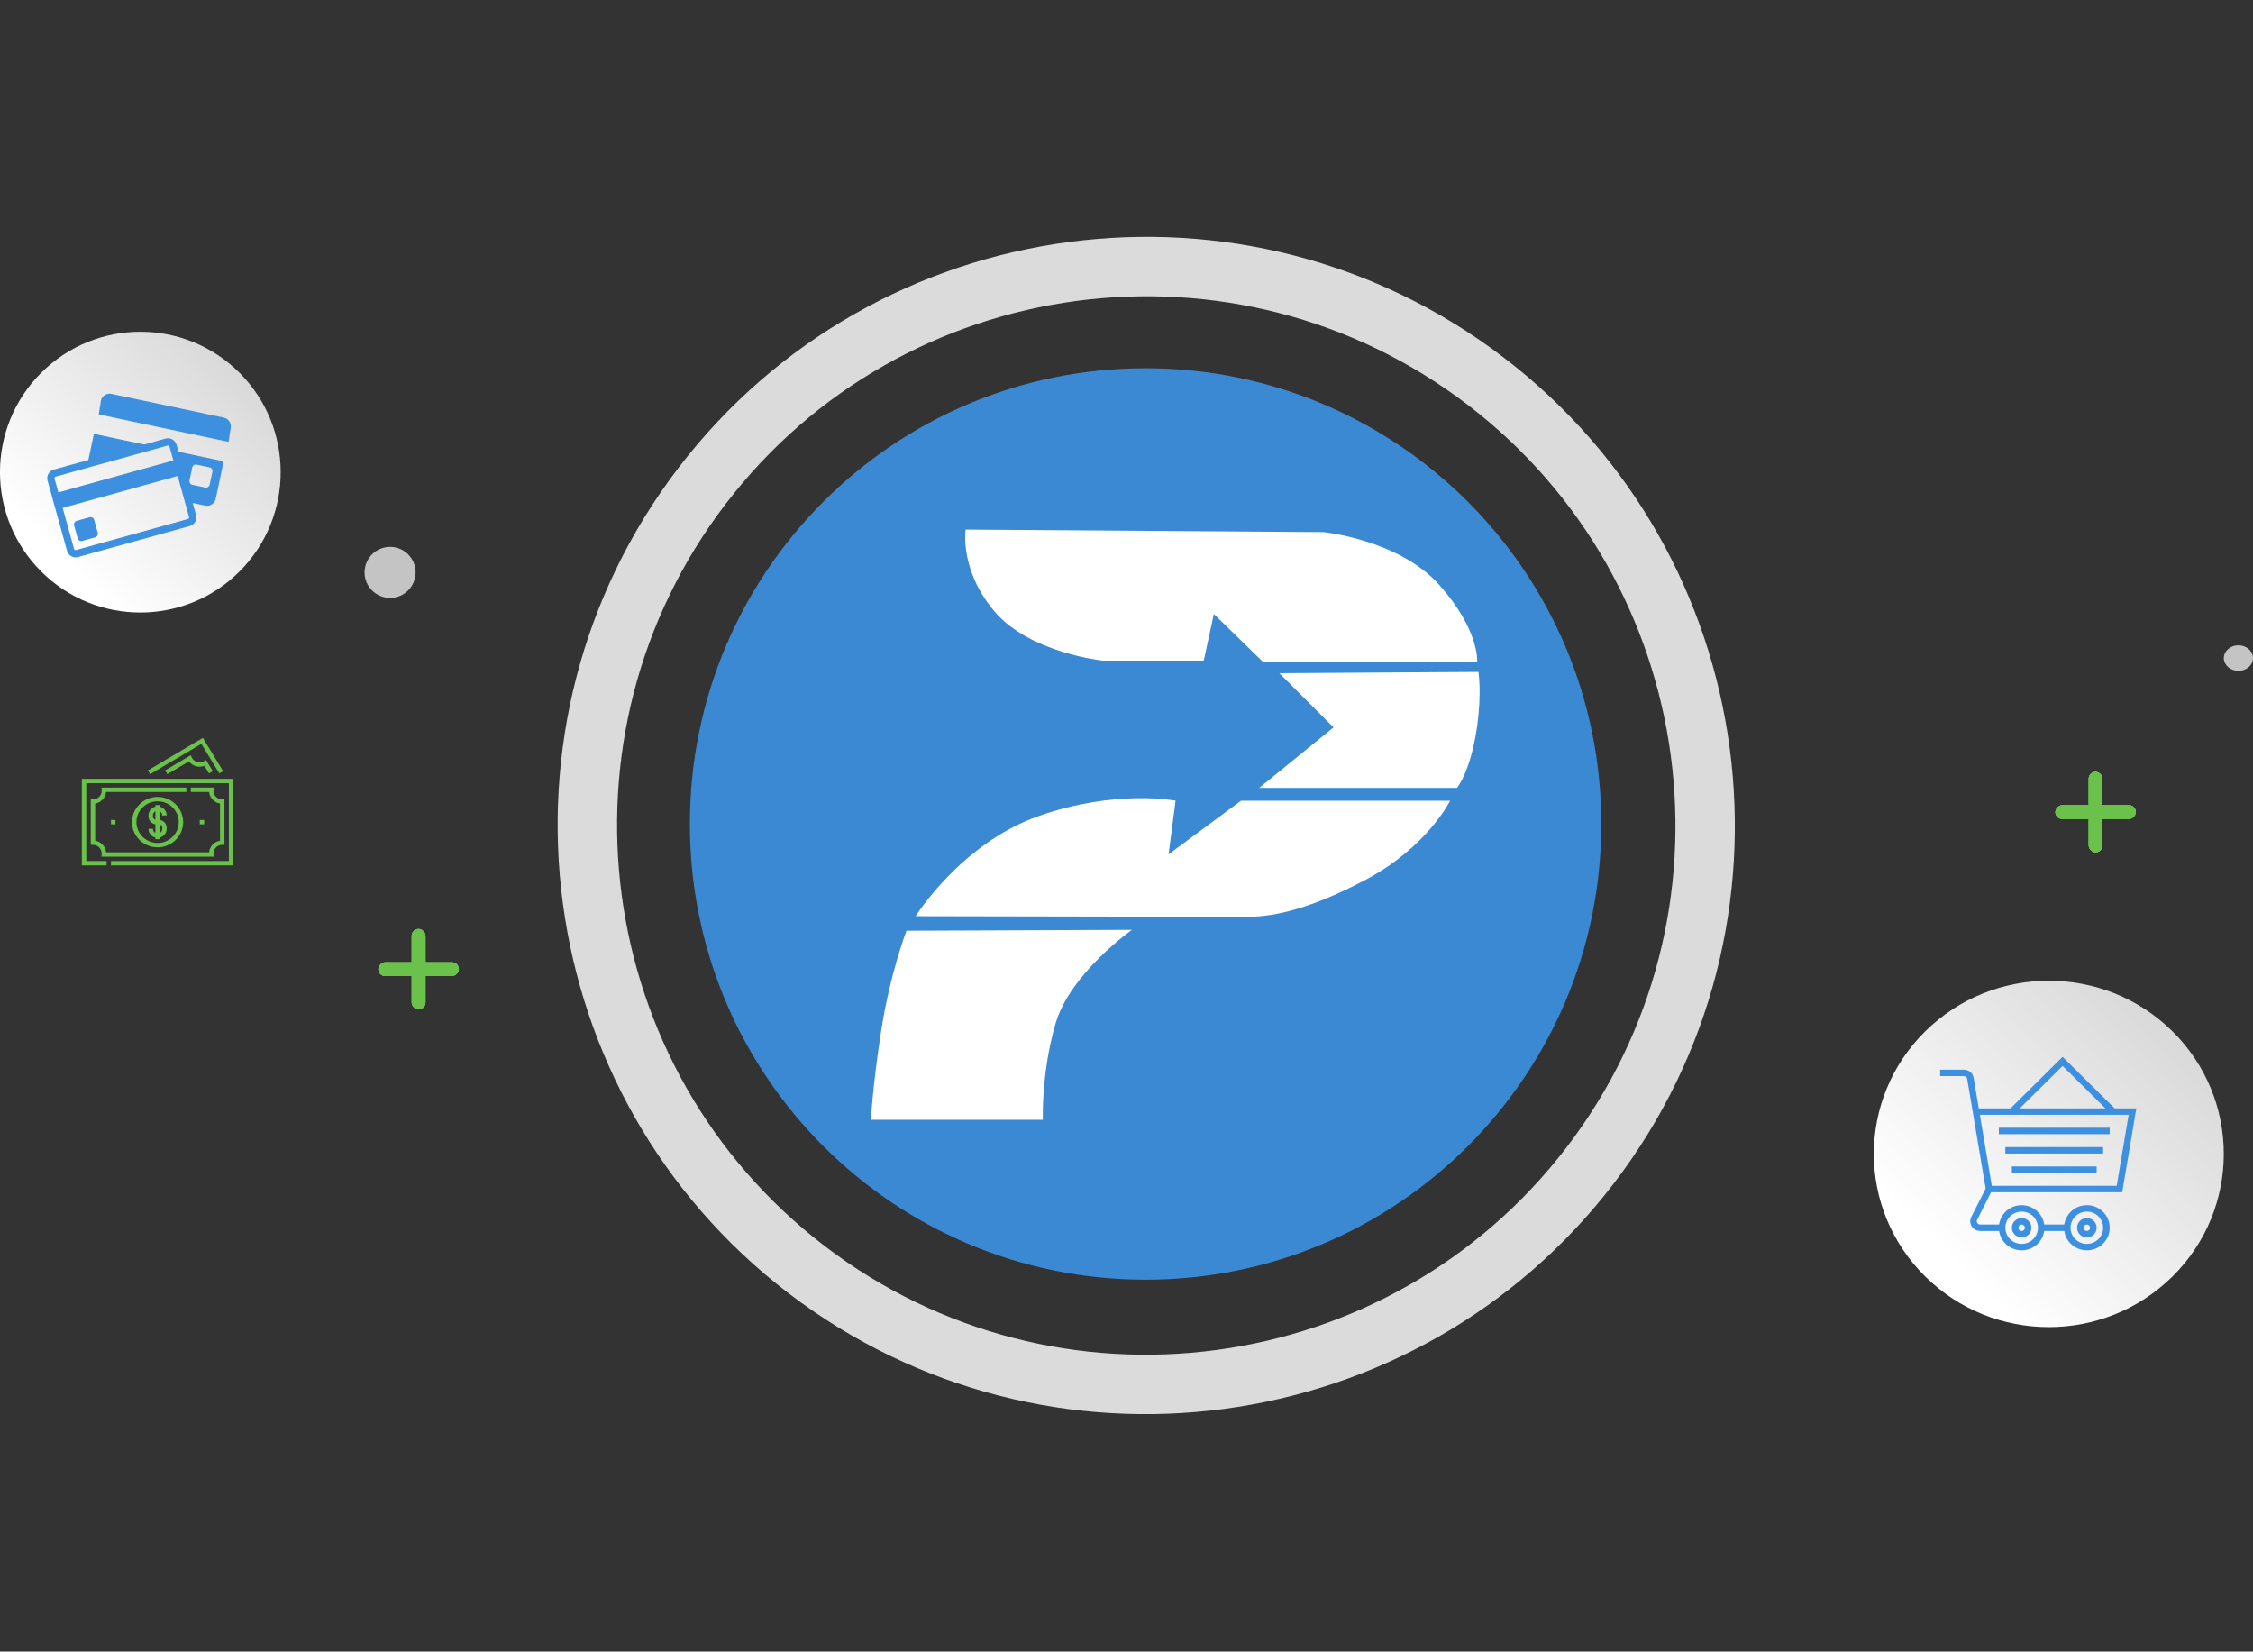 <svg width="618" height="453" viewBox="0 0 618 453" fill="none" xmlns="http://www.w3.org/2000/svg">
    <rect x="0" y="0" width="618" height="453" fill="#333333" stroke="none"/>
    <g clip-path="url(#clip0)">
        <path d="M528.061 282.911C546.817 264.355 577.208 264.355 595.939 282.911C614.669 301.467 614.669 331.533 595.939 350.089C577.182 368.646 546.791 368.646 528.061 350.089C509.304 331.533 509.304 301.467 528.061 282.911Z" fill="url(#paint0_linear)" />
        <path d="M546.148 327.016H582.124L586 304.007H580.056L565.77 289.871L551.485 304.007H542.776L541.361 295.606C541.149 294.325 540.028 293.385 538.715 293.388H532.182V295.158H538.715C539.152 295.158 539.525 295.471 539.597 295.898L540.962 304.007L544.666 325.993L540.725 333.793C540.309 334.616 540.353 335.594 540.842 336.377C541.33 337.159 542.194 337.636 543.124 337.636H548.35C548.792 340.682 551.429 342.943 554.538 342.943C557.648 342.943 560.285 340.682 560.727 337.636H566.236C566.704 340.851 569.605 343.162 572.879 342.929C576.154 342.697 578.691 340 578.691 336.751C578.691 333.502 576.154 330.805 572.879 330.572C569.605 330.339 566.704 332.65 566.236 335.866H560.727C560.285 332.82 557.648 330.559 554.538 330.559C551.429 330.559 548.792 332.82 548.35 335.866H543.124C542.814 335.866 542.526 335.707 542.364 335.446C542.201 335.185 542.186 334.859 542.324 334.585L546.148 327.016ZM565.77 292.374L577.527 304.007H554.014L565.77 292.374ZM583.887 305.777L580.609 325.246H546.353L543.075 305.777H583.887ZM572.424 332.326C574.893 332.326 576.895 334.307 576.895 336.751C576.895 339.194 574.893 341.176 572.424 341.176C569.954 341.176 567.952 339.194 567.952 336.751C567.955 334.309 569.955 332.329 572.424 332.326ZM554.538 332.326C557.008 332.326 559.01 334.307 559.01 336.751C559.01 339.194 557.008 341.176 554.538 341.176C552.069 341.176 550.067 339.194 550.067 336.751C550.07 334.309 552.07 332.329 554.538 332.326Z" fill="#3D90E0" />
        <path d="M548.278 309.317H578.683V311.087H548.278V309.317Z" fill="#3D90E0" />
        <path d="M550.067 314.627H576.895V316.397H550.067V314.627Z" fill="#3D90E0" />
        <path d="M551.855 319.937H575.106V321.706H551.855V319.937Z" fill="#3D90E0" />
        <path d="M554.538 339.405C556.02 339.405 557.221 338.217 557.221 336.751C557.221 335.284 556.02 334.096 554.538 334.096C553.057 334.096 551.855 335.284 551.855 336.751C551.855 338.217 553.057 339.405 554.538 339.405ZM554.538 335.866C555.032 335.866 555.433 336.262 555.433 336.751C555.433 337.239 555.032 337.636 554.538 337.636C554.044 337.636 553.644 337.239 553.644 336.751C553.644 336.262 554.044 335.866 554.538 335.866Z" fill="#3D90E0" />
        <path d="M572.424 339.405C573.906 339.405 575.107 338.217 575.107 336.751C575.107 335.284 573.906 334.096 572.424 334.096C570.942 334.096 569.741 335.284 569.741 336.751C569.741 338.217 570.942 339.405 572.424 339.405ZM572.424 335.866C572.918 335.866 573.318 336.262 573.318 336.751C573.318 337.239 572.918 337.636 572.424 337.636C571.93 337.636 571.53 337.239 571.53 336.751C571.53 336.262 571.93 335.866 572.424 335.866Z" fill="#3D90E0" />
    </g>
    <g clip-path="url(#clip1)">
        <path d="M11.277 102.274C26.322 87.234 50.698 87.234 65.721 102.274C80.745 117.315 80.745 141.684 65.721 156.724C50.677 171.765 26.301 171.765 11.277 156.724C-3.767 141.684 -3.767 117.315 11.277 102.274Z" fill="url(#paint1_linear)" />
        <path d="M61.404 114.556L30.552 108.027C29.247 107.751 27.953 108.593 27.677 109.898L27.091 113.665L62.688 121.198L63.275 117.431C63.551 116.127 62.709 114.832 61.404 114.556Z" fill="#3D90E0" />
        <path d="M48.43 121.997C48.069 120.699 46.713 119.932 45.416 120.292L39.559 121.918L25.752 118.996L24.234 126.17L14.746 128.804C13.449 129.163 12.682 130.52 13.042 131.817L18.389 151.084C18.749 152.381 20.105 153.149 21.402 152.788L52.072 144.277C53.369 143.917 54.136 142.561 53.777 141.263L52.859 137.956L56.298 138.683C57.604 138.96 58.898 138.118 59.174 136.812L61.35 126.529L48.96 123.907L48.43 121.997ZM51.972 131.789L52.73 128.204C52.844 127.668 53.376 127.321 53.913 127.435L57.498 128.194C58.035 128.308 58.381 128.839 58.268 129.376L57.509 132.961C57.395 133.498 56.863 133.845 56.327 133.731L52.742 132.972C52.204 132.858 51.858 132.326 51.972 131.789ZM15.28 130.726L23.767 128.372L43.794 122.814L45.949 122.216C45.988 122.205 46.027 122.2 46.066 122.2C46.239 122.2 46.445 122.313 46.506 122.531L46.759 123.442L47.551 126.298L16.011 135.051L14.965 131.284C14.899 131.047 15.044 130.792 15.28 130.726ZM51.853 141.797C51.894 141.943 51.851 142.064 51.808 142.139C51.766 142.215 51.684 142.314 51.538 142.354L20.869 150.865C20.83 150.876 20.791 150.881 20.752 150.881C20.579 150.881 20.373 150.767 20.312 150.55L17.194 139.312L48.734 130.559L50.658 137.49L51.853 141.797Z" fill="#3D90E0" />
        <path d="M25.825 142.566C25.677 142.036 25.125 141.724 24.596 141.871L21.014 142.865C20.485 143.012 20.172 143.565 20.32 144.094L21.313 147.675C21.461 148.204 22.013 148.517 22.542 148.369L26.124 147.376C26.653 147.229 26.965 146.676 26.819 146.147L25.825 142.566Z" fill="#3D90E0" />
    </g>
    <path d="M54.789 224.896H56.006V226.095H54.789V224.896Z" fill="#6AC24B" />
    <path d="M30.448 224.896H31.665V226.095H30.448V224.896Z" fill="#6AC24B" />
    <path d="M36.208 225.495C36.208 229.308 39.356 232.41 43.227 232.41C47.097 232.41 50.245 229.308 50.245 225.495C50.245 221.682 47.097 218.58 43.227 218.58C39.356 218.58 36.208 221.682 36.208 225.495ZM49.028 225.495C49.028 228.647 46.425 231.211 43.227 231.211C40.028 231.211 37.425 228.647 37.425 225.495C37.425 222.343 40.028 219.779 43.227 219.779C46.425 219.779 49.028 222.343 49.028 225.495Z" fill="#6AC24B" />
    <path d="M42.619 220.817V221.252C41.535 221.52 40.73 222.488 40.73 223.638V223.938C40.73 225.027 41.554 225.929 42.619 226.074V228.462C42.221 228.249 41.948 227.84 41.948 227.331H40.73C40.73 228.522 41.548 229.473 42.619 229.738V230.173H43.836V229.738C44.919 229.47 45.724 228.502 45.724 227.353V227.052C45.724 225.964 44.901 225.061 43.836 224.917V222.529C44.234 222.742 44.507 223.151 44.507 223.659H45.724C45.724 222.468 44.907 221.517 43.836 221.252V220.817H42.619V220.817ZM42.619 224.848C42.23 224.723 41.948 224.363 41.948 223.938V223.638C41.948 223.159 42.219 222.742 42.619 222.529V224.848ZM44.507 227.052V227.353C44.507 227.831 44.235 228.248 43.836 228.462V226.142C44.225 226.267 44.507 226.628 44.507 227.052Z" fill="#6AC24B" />
    <path d="M22.455 213.624V237.366H29.229V236.167H23.672V214.823H62.781V236.167H30.447V237.366H63.998V213.624H22.455Z" fill="#6AC24B" />
    <path d="M27.817 234.968H58.637L58.574 234.311C58.439 232.93 59.547 231.73 60.956 231.73H61.565V219.26H60.956C59.636 219.26 58.562 218.202 58.562 216.901C58.562 216.761 58.567 216.742 58.637 216.022H52.333V217.221H57.36C57.506 218.834 58.75 220.14 60.347 220.408V230.582C58.75 230.85 57.506 232.156 57.36 233.769H29.094C28.948 232.156 27.705 230.85 26.107 230.582V220.408C27.705 220.14 28.948 218.834 29.094 217.221H51.115V216.022H27.817L27.881 216.679C28.015 218.06 26.907 219.26 25.498 219.26H24.89V231.73H25.498C26.818 231.73 27.892 232.788 27.892 234.089C27.892 234.229 27.887 234.248 27.817 234.968Z" fill="#6AC24B" />
    <path d="M52.592 207.756L52.304 207.16L45.286 211.311L45.913 212.339L51.835 208.836C52.808 210.156 54.561 210.634 56.061 210.055L57.327 212.133L58.371 211.516L56.505 208.453L55.983 208.761C54.763 209.483 53.192 208.999 52.592 207.756Z" fill="#6AC24B" />
    <path d="M61.21 211.516L55.648 202.386L40.556 211.311L41.182 212.339L55.23 204.032L60.166 212.134L61.21 211.516Z" fill="#6AC24B" />
    <rect x="585.853" y="220.847" width="3.782" height="22.06" rx="1.891" transform="rotate(90 585.853 220.847)" fill="#6AC24B" />
    <rect x="585.853" y="220.847" width="3.782" height="22.06" rx="1.891" transform="rotate(90 585.853 220.847)" fill="#6AC24B" />
    <rect x="585.853" y="220.847" width="3.782" height="22.06" rx="1.891" transform="rotate(90 585.853 220.847)" fill="#6AC24B" />
    <rect x="585.853" y="220.847" width="3.782" height="22.06" rx="1.891" transform="rotate(90 585.853 220.847)" fill="#6AC24B" />
    <rect x="572.932" y="211.708" width="3.782" height="22.06" rx="1.891" fill="#6AC24B" />
    <rect x="572.932" y="211.708" width="3.782" height="22.06" rx="1.891" fill="#6AC24B" />
    <rect x="572.932" y="211.708" width="3.782" height="22.06" rx="1.891" fill="#6AC24B" />
    <rect x="572.932" y="211.708" width="3.782" height="22.06" rx="1.891" fill="#6AC24B" />
    <rect x="125.847" y="263.938" width="3.782" height="22.06" rx="1.891" transform="rotate(90 125.847 263.938)" fill="#6AC24B" />
    <rect x="125.847" y="263.938" width="3.782" height="22.06" rx="1.891" transform="rotate(90 125.847 263.938)" fill="#6AC24B" />
    <rect x="125.847" y="263.938" width="3.782" height="22.06" rx="1.891" transform="rotate(90 125.847 263.938)" fill="#6AC24B" />
    <rect x="125.847" y="263.938" width="3.782" height="22.06" rx="1.891" transform="rotate(90 125.847 263.938)" fill="#6AC24B" />
    <rect x="112.926" y="254.799" width="3.782" height="22.06" rx="1.891" fill="#6AC24B" />
    <rect x="112.926" y="254.799" width="3.782" height="22.06" rx="1.891" fill="#6AC24B" />
    <rect x="112.926" y="254.799" width="3.782" height="22.06" rx="1.891" fill="#6AC24B" />
    <rect x="112.926" y="254.799" width="3.782" height="22.06" rx="1.891" fill="#6AC24B" />
    <circle cx="107" cy="157" r="7" fill="#C4C4C4" />
    <ellipse cx="614" cy="180.5" rx="4" ry="3.5" fill="#C4C4C4" />
    <g clip-path="url(#clip2)">
        <path d="M442.715 324.539C388.609 395.285 287.042 408.821 216.297 354.715C145.551 300.609 132.015 199.042 186.121 128.297C240.227 57.551 341.794 44.015 412.539 98.121C483.285 152.227 496.821 253.794 442.715 324.539ZM199.072 138.202C150.427 201.808 162.604 293.124 226.202 341.763C289.808 390.409 381.118 378.24 429.763 314.634C478.409 251.028 466.24 159.718 402.634 111.072C339.036 62.433 247.718 74.596 199.072 138.202Z" fill="#DBDBDB" />
    </g>
    <path d="M314.232 351C383.268 351 439.232 295.036 439.232 226C439.232 156.964 383.268 101 314.232 101C245.197 101 189.232 156.964 189.232 226C189.232 295.036 245.197 351 314.232 351Z" fill="#3B89D2" />
    <path d="M264.862 145.251L363.025 145.945C363.025 145.945 383.762 148.022 394.825 160.46C405.888 172.898 405.193 181.544 405.193 181.544H346.434L332.955 168.411L330.191 181.204H302.537C302.537 181.204 282.488 179.127 272.814 167.724C263.14 156.321 264.862 145.251 264.862 145.251Z" fill="white" />
    <path d="M350.926 184.648L365.788 199.51L345.398 216.101H399.651C399.651 216.101 403.449 211.607 405.179 199.162C406.479 189.815 405.533 184.301 405.533 184.301L350.926 184.648Z" fill="white" />
    <path d="M251.157 251.291C251.157 251.291 263.623 231.344 284.816 223.862C306.009 216.38 322.463 219.621 322.463 219.621L320.537 234.332L340.416 219.621H397.766C397.766 219.621 391.529 232.338 374.578 241.311C357.619 250.283 347.898 251.468 341.913 251.468C335.929 251.475 251.157 251.291 251.157 251.291Z" fill="white" />
    <path d="M248.658 255.28C248.658 255.28 244.172 266.752 241.673 282.954C239.182 299.164 238.93 307.143 238.93 307.143H286.054C286.054 307.143 285.557 294.426 289.546 280.715C293.536 267.003 310.494 255.035 310.494 255.035L248.658 255.28Z" fill="white" />
    <defs>
        <linearGradient id="paint0_linear" x1="528.061" y1="350.077" x2="595.223" y2="282.189" gradientUnits="userSpaceOnUse">
            <stop offset="0.087" stop-color="white" />
            <stop offset="1" stop-color="#D9D9D9" />
        </linearGradient>
        <linearGradient id="paint1_linear" x1="11.278" y1="156.714" x2="65.718" y2="102.259" gradientUnits="userSpaceOnUse">
            <stop offset="0.087" stop-color="white" />
            <stop offset="1" stop-color="#D9D9D9" />
        </linearGradient>
        <clipPath id="clip0">
            <rect width="96" height="95" fill="white" transform="translate(514 269)" />
        </clipPath>
        <clipPath id="clip1">
            <rect width="77" height="77" fill="white" transform="translate(0 91)" />
        </clipPath>
        <clipPath id="clip2">
            <rect width="323.034" height="323.034" fill="white" transform="translate(88 256.593) rotate(-52.591)" />
        </clipPath>
    </defs>
</svg>
